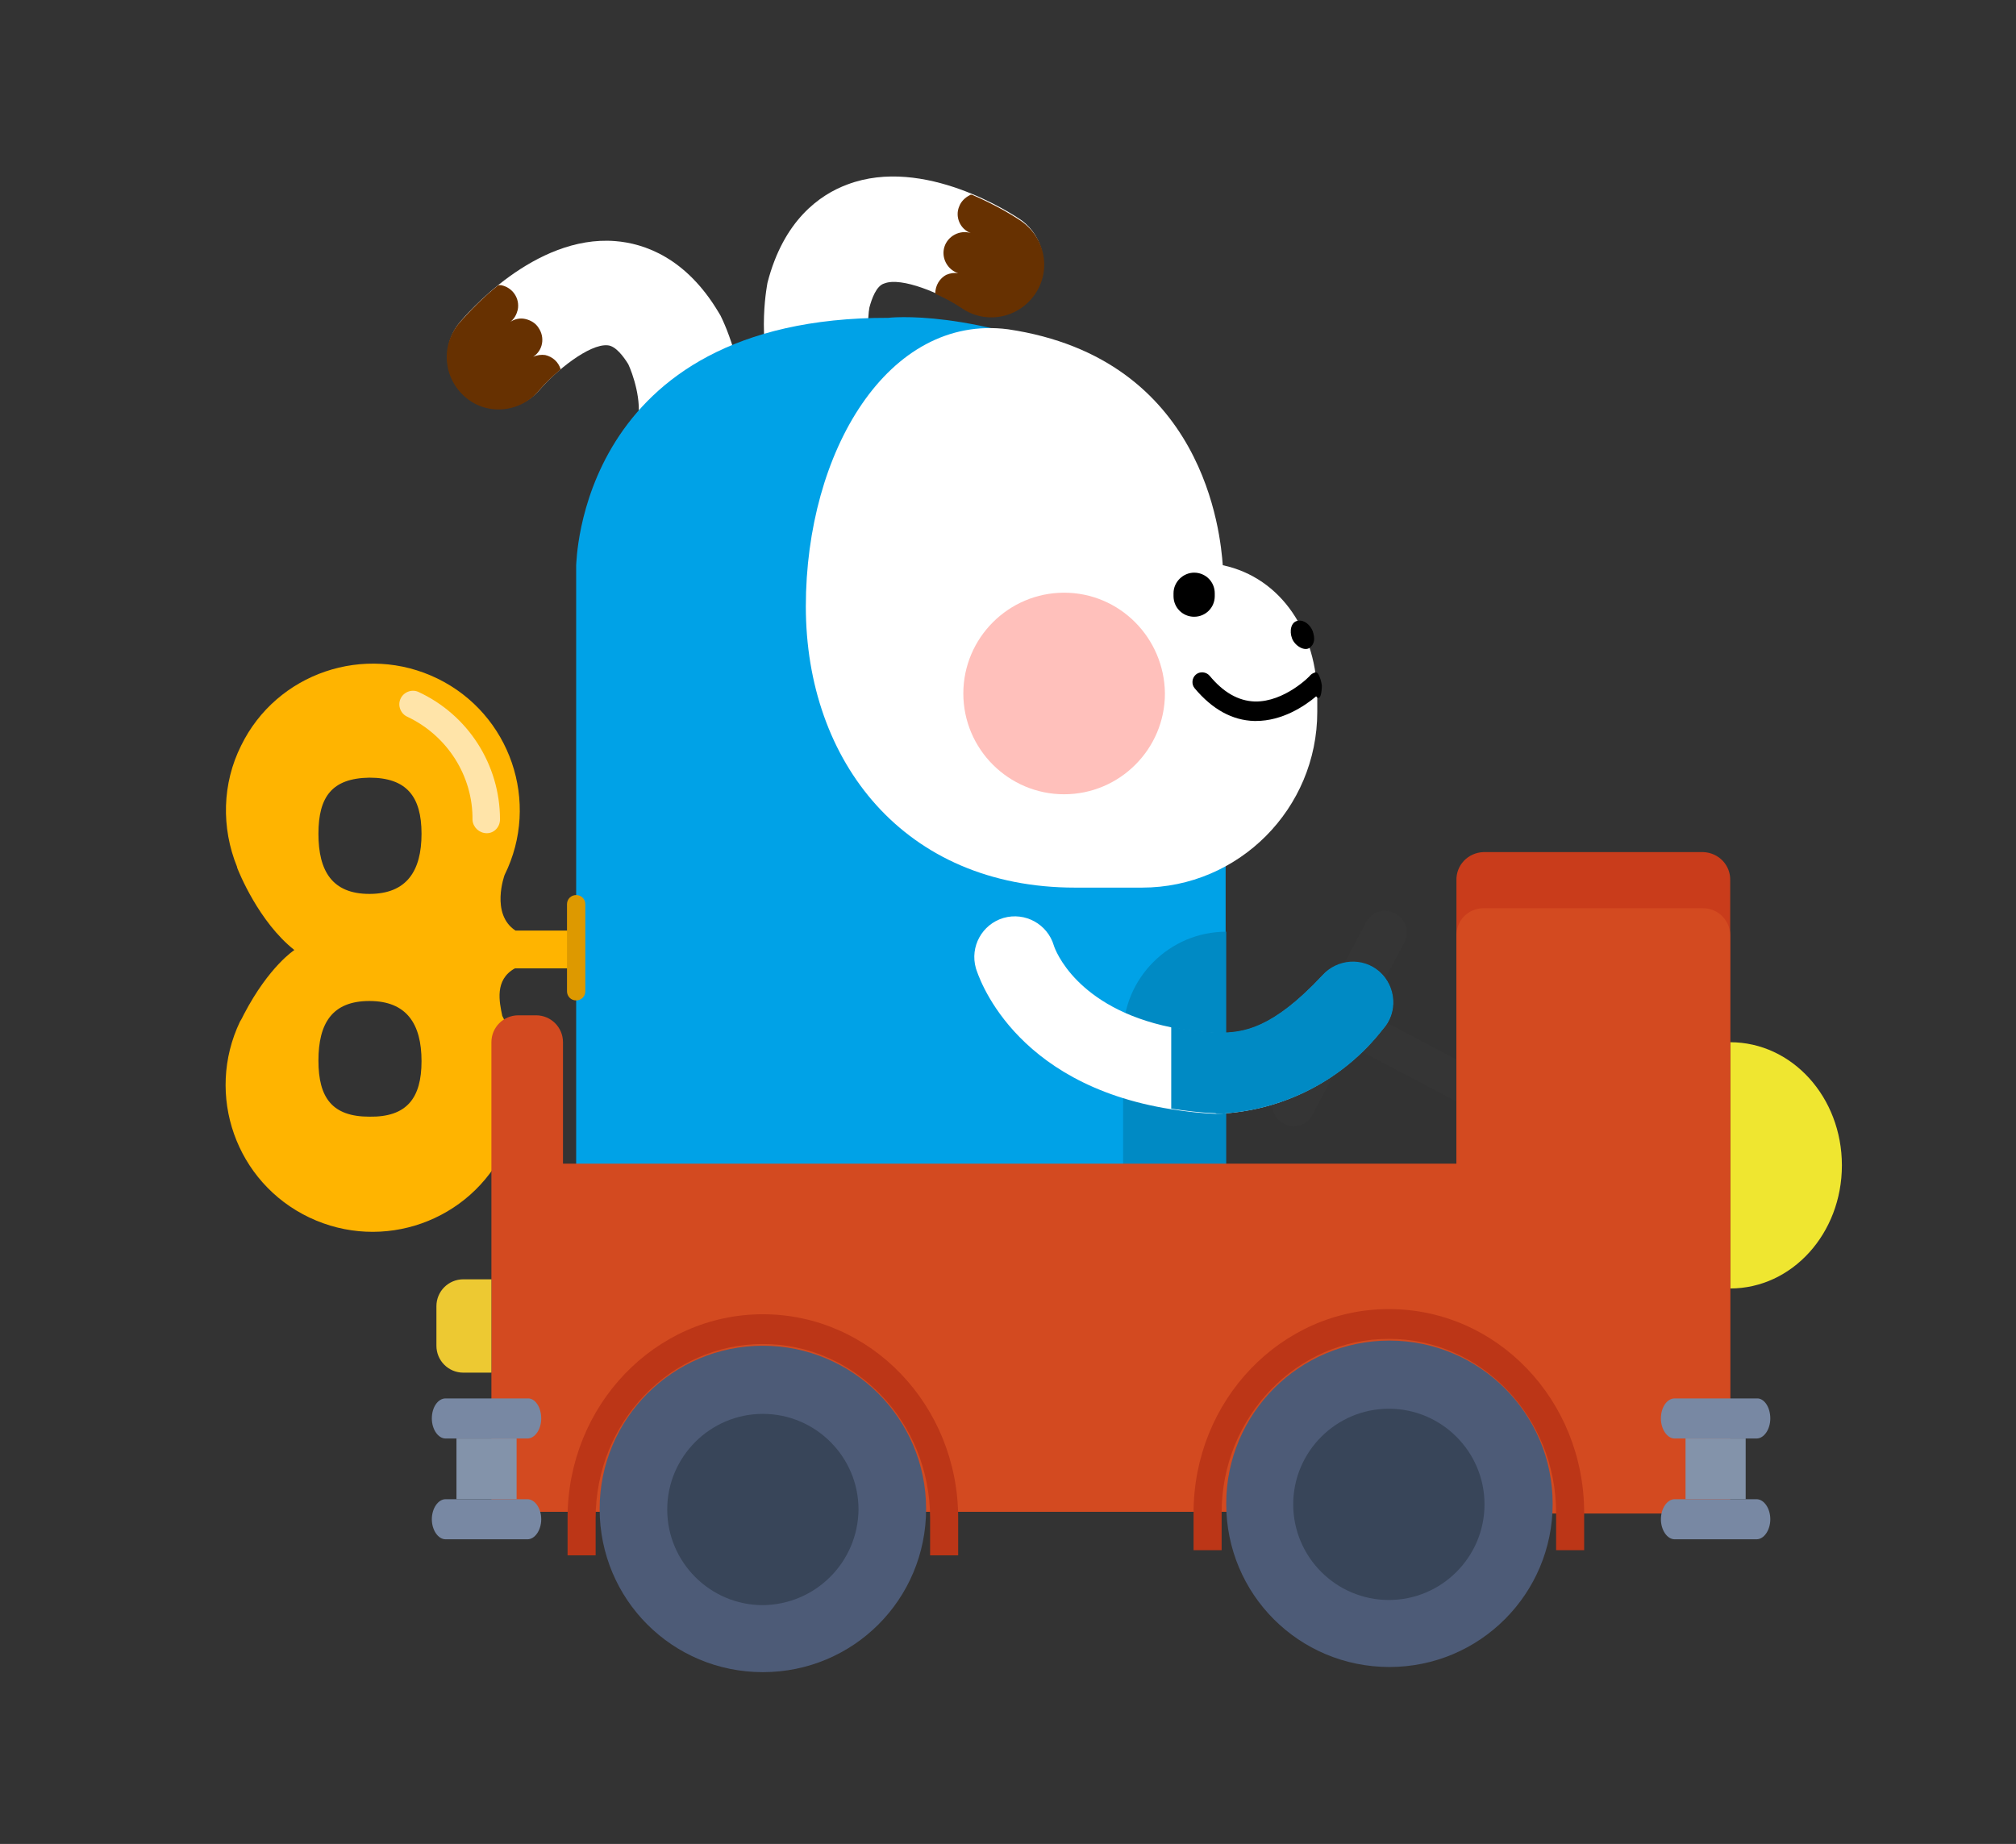 <?xml version="1.0" encoding="utf-8"?>
<!-- Generator: Adobe Illustrator 23.0.2, SVG Export Plug-In . SVG Version: 6.00 Build 0)  -->
<svg version="1.1" id="레이어_1" xmlns="http://www.w3.org/2000/svg" xmlns:xlink="http://www.w3.org/1999/xlink" x="0px"
	 y="0px" viewBox="0 0 352 322" style="enable-background:new 0 0 352 322;" xml:space="preserve">
<rect x="0" y="0" width="352" height="322" fill="#333333" stroke="none"/>
<style type="text/css">
	.st0{fill:#FFFFFF;}
	.st1{fill:#673101;}
	.st2{fill:#00A2E7;}
	.st3{fill:#008AC4;}
	.st4{fill:#FFB400;}
	.st5{fill:#DD9900;}
	.st6{fill:#FFE4A9;}
	.st7{fill:#FFC0BB;}
	.st8{fill:#353535;}
	.st9{fill:#EFE630;}
	.st10{fill:#C93C1B;}
	.st11{fill:#D34A20;}
	.st12{fill:#EDC932;}
	.st13{fill:#4D5B77;}
	.st14{fill:#384559;}
	.st15{fill:#BC3617;}
	.st16{fill:#7888A3;}
	.st17{fill:#8393AA;}
</style>
<title>자산 7</title>
<g>
	<path class="st0" d="M118.5,84.9l-0.3-0.1c-4.9-1.1-8-6-6.9-10.9l0,0c0.9-3.9-0.9-8.8-1.6-10.3c-0.8-1.3-2.2-3.2-3.6-3.3
		c-3.2-0.3-9.1,4.5-11.9,7.8c-3.3,3.8-9.1,4.2-12.9,0.9c-3.7-3.2-4.2-8.7-1.2-12.5c1.3-1.6,13.2-15.5,27.3-14.4
		c5.1,0.4,12.4,2.9,18.1,12.5l0.3,0.5c0.6,1.2,5.7,11.7,3.2,22.7C128.1,82.7,123.4,85.8,118.5,84.9z"/>
	<path class="st1" d="M95.2,62c-0.7-0.1-1.4,0-2.1,0.3c1.7-1.1,2.1-3.4,0.9-5.1c-0.5-0.8-1.4-1.3-2.3-1.5s-1.8,0-2.6,0.5
		c0.7-0.5,1.1-1.3,1.3-2.1c0.4-2-0.9-3.9-2.9-4.3c-0.2,0-0.3,0-0.5,0c-2.5,2-4.8,4.3-6.9,6.7c-3.2,3.9-2.7,9.6,1.2,12.9
		S91,72,94.2,68.1c1.1-1.3,2.4-2.5,3.7-3.6C97.5,63.2,96.5,62.3,95.2,62z"/>
</g>
<g>
	<path class="st0" d="M149.1,76.6l0.3-0.1c4.4-2.4,6.1-8,3.7-12.4c-1.9-3.5-1.6-8.8-1.3-10.4c0.4-1.5,1.2-3.8,2.6-4.2
		c3-1.2,10,1.8,13.6,4.2c4.3,2.7,9.9,1.5,12.7-2.8c2.6-4.1,1.6-9.5-2.3-12.4c-1.7-1.2-17.1-11.3-30.4-6.3c-4.9,1.8-11.2,6.3-14,17.2
		l-0.1,0.6c-0.2,1.3-2.2,12.9,3.2,22.9C139.3,77.1,144.6,78.8,149.1,76.6z"/>
	<path class="st1" d="M165.2,48c0.7-0.3,1.4-0.4,2.1-0.3c-1.9-0.6-3-2.7-2.4-4.6c0.6-1.9,2.7-3,4.6-2.4l0,0c-1.9-0.7-2.8-2.9-2-4.7
		c0.3-0.8,1-1.5,1.8-1.9c0.1-0.1,0.2-0.1,0.4-0.1c3,1.3,5.9,2.8,8.6,4.6c4.2,2.9,5.3,8.6,2.4,12.8s-8.6,5.3-12.8,2.4
		c-1.5-1-3-1.8-4.6-2.5C163.3,49.8,164.1,48.6,165.2,48z"/>
</g>
<g>
	<path class="st2" d="M155.1,55.5c0,0,14.7-1.8,37.8,8.6l21.1,87.2v62.4c0,20.8-25.4,37.6-56.7,37.6s-56.7-16.9-56.7-37.6v-115
		C100.7,98.7,100.7,55.4,155.1,55.5z"/>
	<path class="st3" d="M196.1,208.8L196.1,208.8v-28.1c0-9.9,8.1-18,18-18v51.2c0,4.4-1.2,8.8-3.3,12.7
		C202.2,224.9,196.1,217.5,196.1,208.8z"/>
</g>
<g>
	<path class="st4" d="M100.6,165.8v-3.3H90c-4.4-2.9-1.9-9.7-1.9-9.7l0,0c6.3-12.7,1-28.1-11.7-34.3s-28.1-1-34.3,11.7
		c-3.3,6.6-3.5,14.3-0.7,21.2l0,0v0.1l0,0c0.3,0.8,3.8,9.5,10,14.4c0,0-4.4,2.8-8.8,11.2l-0.3,0.6c-0.1,0.2-0.2,0.4-0.4,0.7l0,0
		c-6.1,12.8-0.7,28.1,12.1,34.2c12.8,6.1,28.1,0.7,34.2-12.1c3.5-7.3,3.3-15.9-0.5-23.1c-0.5-2.4-1.4-6.3,2.2-8.3h10.6v-3.3
		L100.6,165.8z M64.5,135.8c6.5,0,9.1,3.3,9.1,9.8s-2.6,10.5-9.1,10.5s-8.9-4-8.9-10.5S58,135.9,64.5,135.8L64.5,135.8z M64.5,195
		c-6.5,0-8.9-3.3-8.9-9.8s2.4-10.4,8.9-10.4s9.1,4,9.1,10.5S71,195.1,64.5,195L64.5,195z"/>
	<path class="st5" d="M102.2,173.1c0,0.9-0.7,1.6-1.6,1.6l0,0c-0.9,0-1.6-0.7-1.6-1.6l0,0v-15.2c0-0.9,0.7-1.6,1.6-1.6l0,0l0,0
		c0.9,0,1.6,0.7,1.6,1.6V173.1z"/>
	<path class="st6" d="M85,145.5L85,145.5c1.3,0,2.3-1.1,2.3-2.4c0-9.6-5.6-18.3-14.3-22.3c-1.2-0.5-2.6,0.1-3.1,1.3
		c-0.5,1.2,0.1,2.6,1.3,3.1l0,0c6.9,3.3,11.4,10.3,11.3,18C82.6,144.5,83.7,145.5,85,145.5L85,145.5z"/>
</g>
<path class="st0" d="M176,57.5c34.4,5.1,37.1,35.9,37.5,41.2c10.3,2.2,16.5,11.9,16.5,23.2v2.4c0,16.9-13.7,30.7-30.6,30.7h-11.7
	c-29.8,0-47-22-47-49.1S155.1,54.8,176,57.5z"/>
<path class="st7" d="M203.4,121.1c0,9.7-7.9,17.6-17.6,17.6s-17.6-7.9-17.6-17.6s7.9-17.6,17.6-17.6l0,0
	C195.5,103.5,203.3,111.4,203.4,121.1z"/>
<g>
	<path d="M229.2,110.2c0.4,1.2,0.4,2.2-0.5,2.9s-2.6-0.3-3.1-1.6s-0.2-2.9,1-3.1S228.8,109.2,229.2,110.2z"/>
	<path d="M208.5,100L208.5,100c2,0,3.6,1.6,3.6,3.6v0.5c0,2-1.6,3.6-3.6,3.6l0,0c-2,0-3.6-1.6-3.6-3.6v-0.5
		C204.9,101.6,206.6,100,208.5,100z"/>
	<path d="M219.3,125.9c4.6,0,8.5-2.6,10.5-4.3c0.8,1,1-0.9,1-1.9c-0.1-0.7-0.3-1.5-0.7-2.1c-0.1-0.1-0.2-0.2-0.4-0.2
		c-0.4,0.1-0.7,0.3-0.9,0.5c0,0.1-4.5,4.7-9.7,4.6c-2.9-0.1-5.5-1.6-7.9-4.5c-0.6-0.7-1.7-0.8-2.4-0.2s-0.8,1.7-0.2,2.4
		c3.1,3.7,6.6,5.6,10.4,5.7H219.3z"/>
</g>
<path class="st8" d="M264.9,190.6l-26.2-13.8l6.5-12.2c1-1.8,0.3-4.1-1.6-5.1s-4.1-0.3-5.1,1.6l-16,30.2c-0.9,1.9-0.1,4.1,1.8,5
	c1.8,0.8,3.8,0.2,4.8-1.5l6.5-12.3l26.2,13.8L264.9,190.6z"/>
<g>
	<path class="st0" d="M240.9,169.8c-2.9-2.5-7.4-2.3-10,0.6c-8.7,9.3-13.8,10.1-18.3,10c-2.7-0.1-5.4-0.5-8.1-1
		c-16.6-3.4-20.3-13.6-20.5-14.3c-1.1-3.7-5-5.9-8.8-4.8c-3.7,1.1-5.9,5-4.8,8.8c0.3,0.9,6.1,20.2,34.1,24.6
		c2.6,0.4,5.1,0.7,7.7,0.8h0.5c11.3-0.5,21.8-5.9,28.7-14.8C244,176.9,243.7,172.4,240.9,169.8z"/>
	<path class="st3" d="M212.5,194.5h0.3c11.3-0.5,21.8-5.9,28.7-14.8c2.6-2.9,2.3-7.4-0.6-10c-2.9-2.6-7.4-2.3-10,0.6
		c-8.7,9.3-13.8,10.1-18.3,10c-2.7-0.1-5.4-0.5-8.1-1v14.3c2.6,0.4,5.1,0.7,7.7,0.8L212.5,194.5z"/>
</g>
<path class="st9" d="M302.1,182c10.8,0,19.5,9.6,19.5,21.5s-8.7,21.5-19.5,21.5V182z"/>
<g>
	<path class="st10" d="M302.1,257.1c0.1,2.7-2,5-4.7,5H259c-2.7-0.1-4.8-2.4-4.7-5V153.8c-0.1-2.7,2-4.9,4.7-5h38.4
		c2.7,0.1,4.8,2.3,4.7,5V257.1z"/>
	<path class="st11" d="M297.4,158.6H259c-2.6,0-4.7,2.1-4.7,4.7l0,0v39.9h-156V182c0-2.6-2.1-4.7-4.7-4.7l0,0h-3.1
		c-2.6,0-4.7,2.1-4.7,4.7l0,0v82h171.5c0.5,0.2,1.1,0.3,1.7,0.3h38.4c0.6,0,1.1-0.1,1.7-0.3h3V163.3
		C302.1,160.8,300,158.6,297.4,158.6z"/>
</g>
<path class="st12" d="M80.9,223.4h4.9v16.3h-4.9c-2.6,0-4.7-2.1-4.7-4.7l0,0v-6.9C76.2,225.5,78.3,223.4,80.9,223.4L80.9,223.4z"/>
<g>
	<g>
		<path class="st13" d="M104.7,263.5c0-15.7,12.7-28.5,28.5-28.5c15.7,0,28.5,12.7,28.5,28.5S149,292,133.2,292l0,0
			C117.4,292,104.7,279.3,104.7,263.5z"/>
		<path class="st14" d="M133.2,280.3c-9.2,0-16.7-7.5-16.7-16.7c0-9.2,7.5-16.7,16.7-16.7s16.7,7.5,16.7,16.7l0,0
			C149.8,272.8,142.4,280.2,133.2,280.3z"/>
	</g>
	<path class="st15" d="M133.2,229.5c-18.8,0-34.1,15.9-34.1,35.6v6.5h4.9v-6.5l0,0c0-16.8,13.1-30.4,29.2-30.4s29.2,13.6,29.2,30.4
		l0,0v6.5h4.9v-6.5C167.3,245.4,152,229.5,133.2,229.5z"/>
</g>
<g>
	<g>
		<path class="st13" d="M214.1,262.6c0-15.7,12.7-28.5,28.5-28.5c15.7,0,28.5,12.7,28.5,28.5c0,15.7-12.7,28.5-28.5,28.5l0,0
			C226.8,291.1,214.1,278.4,214.1,262.6z"/>
		<path class="st14" d="M242.5,279.4c-9.2,0-16.7-7.5-16.7-16.7c0-9.2,7.5-16.7,16.7-16.7s16.7,7.5,16.7,16.7
			C259.2,271.9,251.7,279.4,242.5,279.4z"/>
	</g>
	<path class="st15" d="M242.5,228.6c-18.8,0-34.1,15.9-34.1,35.6v6.5h4.9v-6.5l0,0c0-16.8,13.1-30.4,29.2-30.4s29.2,13.6,29.2,30.4
		l0,0v6.5h4.9v-6.5C276.6,244.5,261.4,228.6,242.5,228.6z"/>
</g>
<g>
	<path class="st16" d="M309.1,247.7c0,1.9-1.1,3.5-2.4,3.5h-14.3c-1.3,0-2.4-1.6-2.4-3.5l0,0c0-2,1.1-3.5,2.4-3.5h14.3
		C308,244.1,309.1,245.7,309.1,247.7z"/>
	<rect x="294.3" y="251.2" class="st17" width="10.5" height="10.6"/>
	<path class="st16" d="M306.7,261.8h-14.3c-1.3,0-2.4,1.6-2.4,3.5s1.1,3.5,2.4,3.5h14.3c1.3,0,2.4-1.6,2.4-3.5
		S308,261.8,306.7,261.8z"/>
</g>
<g>
	<path class="st16" d="M94.5,247.7c0,1.9-1.1,3.5-2.4,3.5H77.8c-1.3,0-2.4-1.6-2.4-3.5l0,0c0-2,1.1-3.5,2.4-3.5h14.3
		C93.4,244.1,94.5,245.7,94.5,247.7L94.5,247.7z"/>
	<rect x="79.7" y="251.2" class="st17" width="10.5" height="10.6"/>
	<path class="st16" d="M92.1,261.8H77.8c-1.3,0-2.4,1.6-2.4,3.5s1.1,3.5,2.4,3.5h14.3c1.3,0,2.4-1.6,2.4-3.5S93.4,261.8,92.1,261.8z
		"/>
</g>
</svg>
